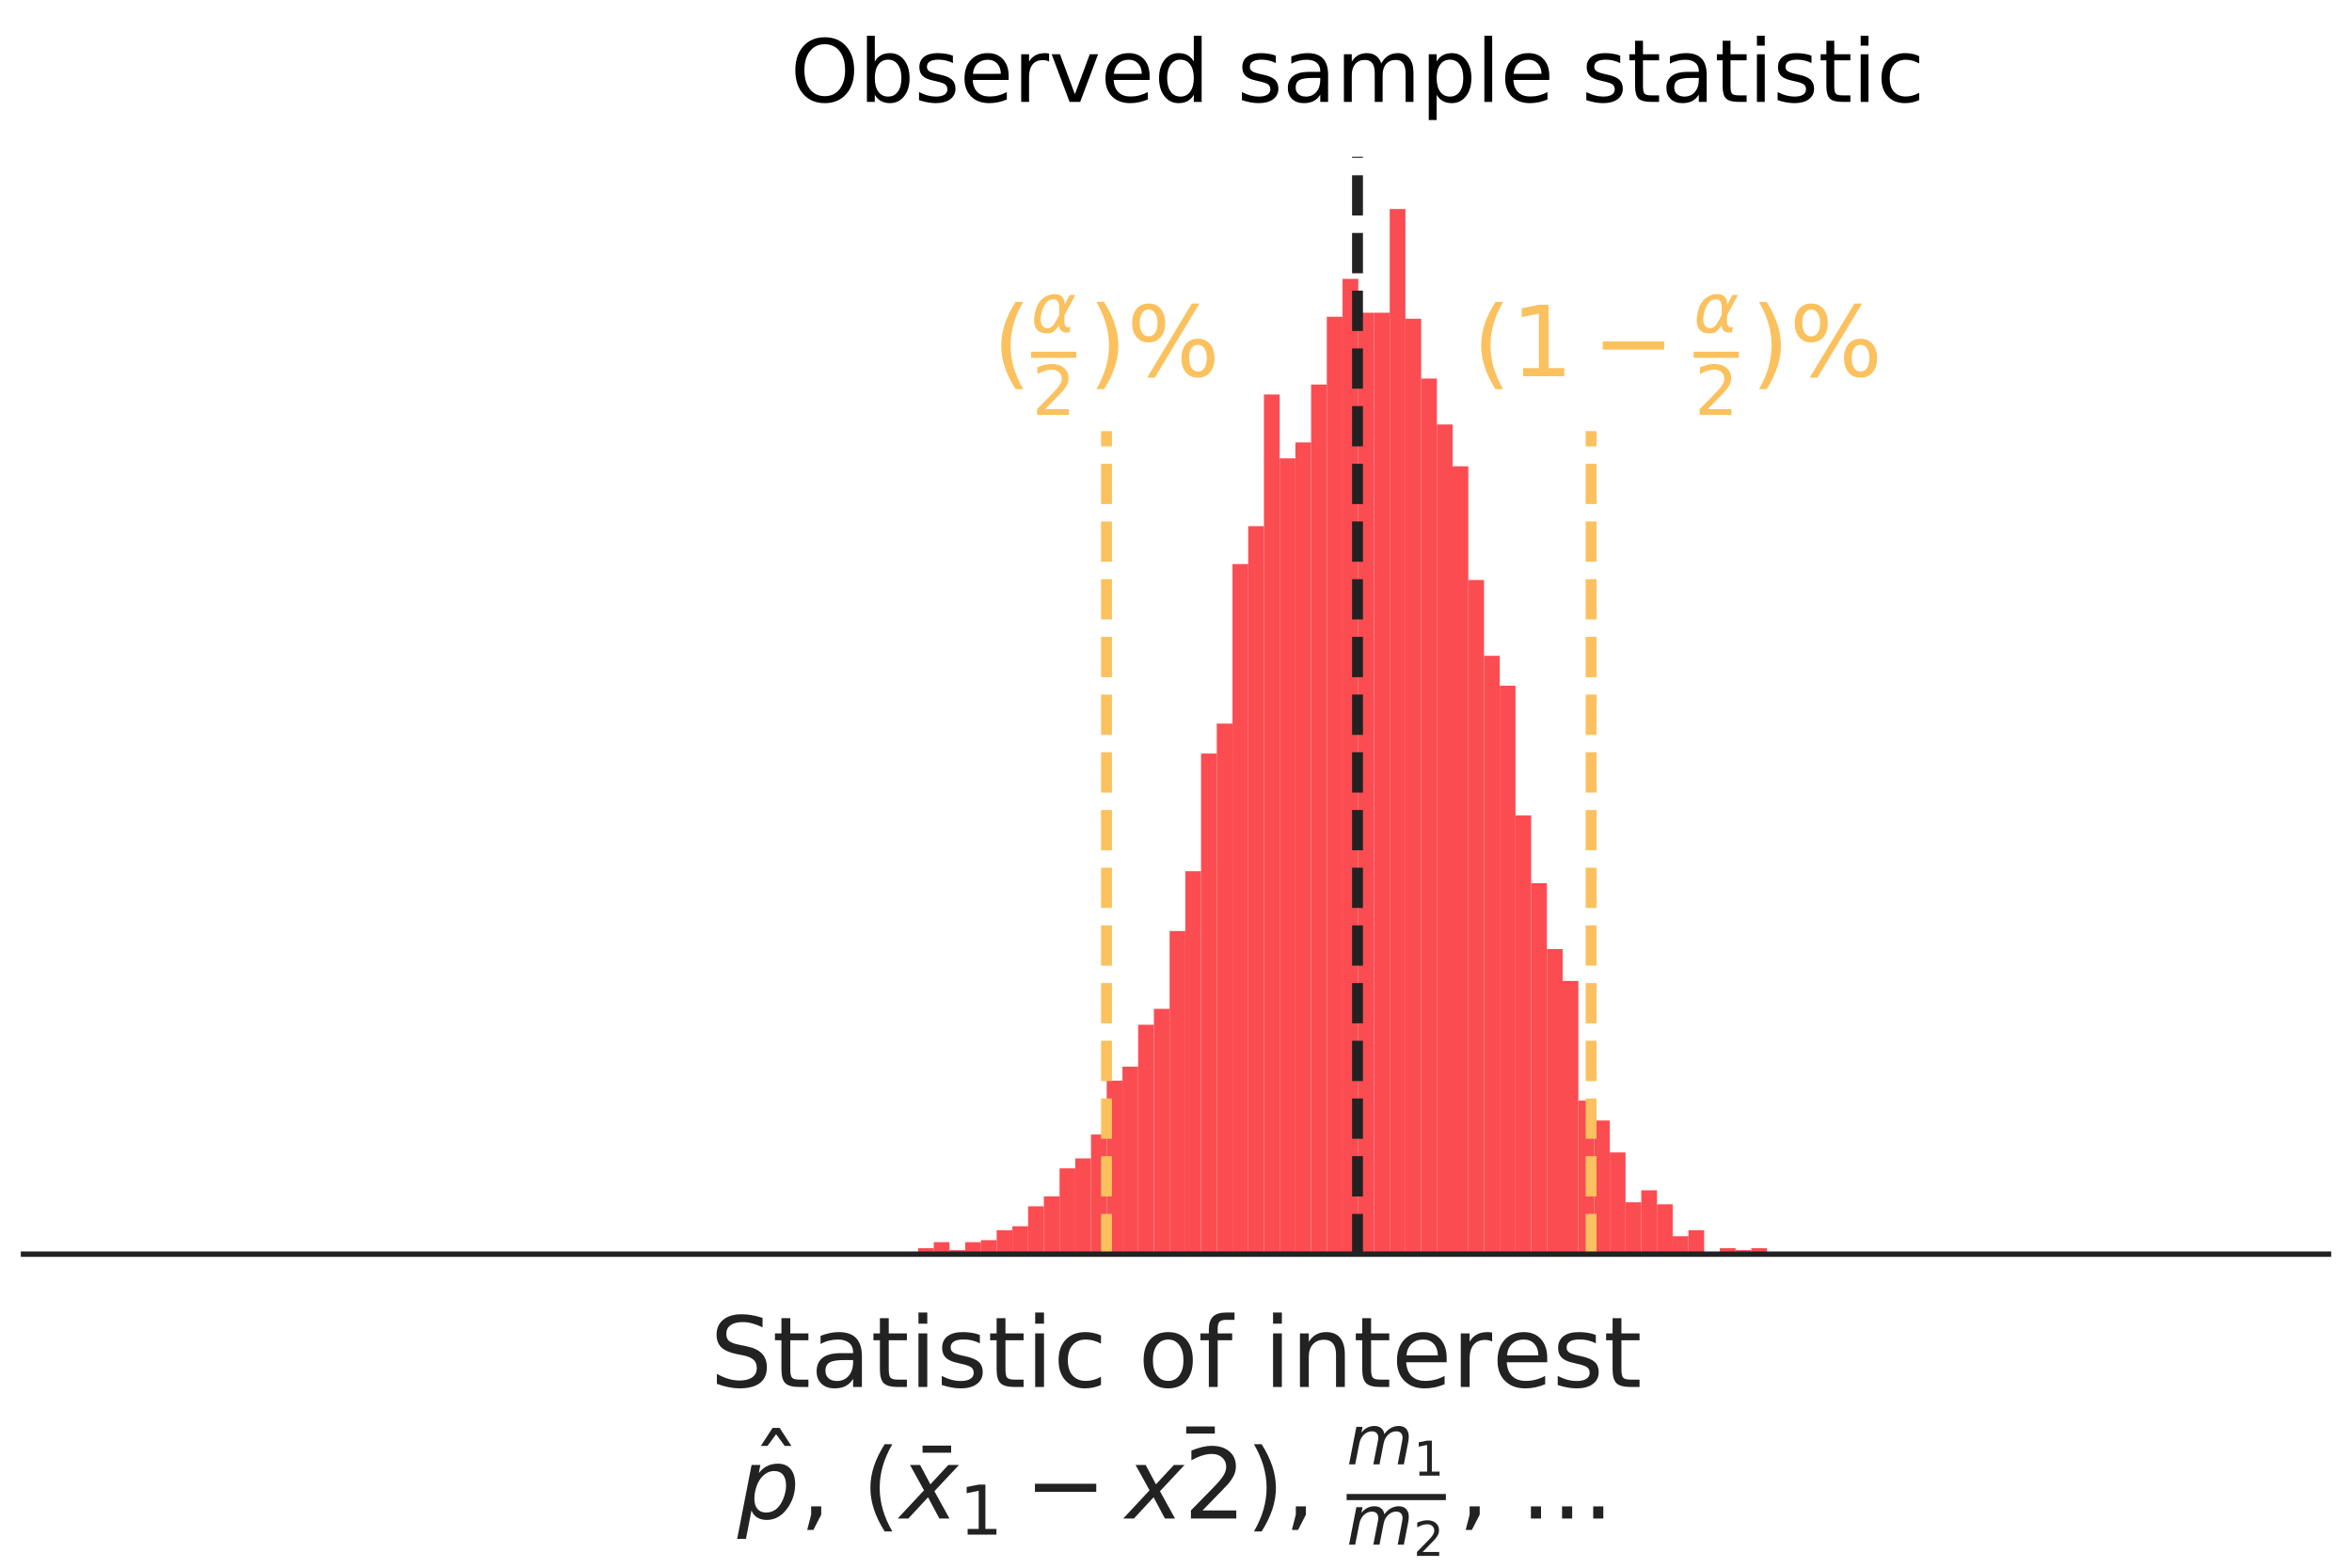<?xml version="1.0" encoding="utf-8" standalone="no"?>
<!DOCTYPE svg PUBLIC "-//W3C//DTD SVG 1.1//EN"
  "http://www.w3.org/Graphics/SVG/1.1/DTD/svg11.dtd">
<!-- Created with matplotlib (http://matplotlib.org/) -->
<svg height="288pt" version="1.1" viewBox="0 0 432 288" width="432pt" xmlns="http://www.w3.org/2000/svg" xmlns:xlink="http://www.w3.org/1999/xlink">
 <defs>
  <style type="text/css">
*{stroke-linecap:butt;stroke-linejoin:round;}
  </style>
 </defs>
 <g id="figure_1">
  <g id="patch_1">
   <path d="M 0 288 
L 432 288 
L 432 0 
L 0 0 
z
" style="fill:none;"/>
  </g>
  <g id="axes_1">
   <g id="patch_2">
    <path d="M 4.32 230.4 
L 427.68 230.4 
L 427.68 28.8 
L 4.32 28.8 
z
" style="fill:none;"/>
   </g>
   <g id="patch_3">
    <path clip-path="url(#pbed66fd90b)" d="M 168.623 230.4 
L 171.511 230.4 
L 171.511 229.301 
L 168.623 229.301 
z
" style="fill:#fb4c52;"/>
   </g>
   <g id="patch_4">
    <path clip-path="url(#pbed66fd90b)" d="M 171.511 230.4 
L 174.399 230.4 
L 174.399 228.202 
L 171.511 228.202 
z
" style="fill:#fb4c52;"/>
   </g>
   <g id="patch_5">
    <path clip-path="url(#pbed66fd90b)" d="M 174.399 230.4 
L 177.286 230.4 
L 177.286 229.667 
L 174.399 229.667 
z
" style="fill:#fb4c52;"/>
   </g>
   <g id="patch_6">
    <path clip-path="url(#pbed66fd90b)" d="M 177.286 230.4 
L 180.174 230.4 
L 180.174 228.202 
L 177.286 228.202 
z
" style="fill:#fb4c52;"/>
   </g>
   <g id="patch_7">
    <path clip-path="url(#pbed66fd90b)" d="M 180.174 230.4 
L 183.062 230.4 
L 183.062 227.835 
L 180.174 227.835 
z
" style="fill:#fb4c52;"/>
   </g>
   <g id="patch_8">
    <path clip-path="url(#pbed66fd90b)" d="M 183.062 230.4 
L 185.949 230.4 
L 185.949 226.003 
L 183.062 226.003 
z
" style="fill:#fb4c52;"/>
   </g>
   <g id="patch_9">
    <path clip-path="url(#pbed66fd90b)" d="M 185.949 230.4 
L 188.837 230.4 
L 188.837 225.27 
L 185.949 225.27 
z
" style="fill:#fb4c52;"/>
   </g>
   <g id="patch_10">
    <path clip-path="url(#pbed66fd90b)" d="M 188.837 230.4 
L 191.725 230.4 
L 191.725 221.606 
L 188.837 221.606 
z
" style="fill:#fb4c52;"/>
   </g>
   <g id="patch_11">
    <path clip-path="url(#pbed66fd90b)" d="M 191.725 230.4 
L 194.613 230.4 
L 194.613 219.774 
L 191.725 219.774 
z
" style="fill:#fb4c52;"/>
   </g>
   <g id="patch_12">
    <path clip-path="url(#pbed66fd90b)" d="M 194.613 230.4 
L 197.5 230.4 
L 197.5 214.644 
L 194.613 214.644 
z
" style="fill:#fb4c52;"/>
   </g>
   <g id="patch_13">
    <path clip-path="url(#pbed66fd90b)" d="M 197.5 230.4 
L 200.388 230.4 
L 200.388 212.812 
L 197.5 212.812 
z
" style="fill:#fb4c52;"/>
   </g>
   <g id="patch_14">
    <path clip-path="url(#pbed66fd90b)" d="M 200.388 230.4 
L 203.276 230.4 
L 203.276 208.415 
L 200.388 208.415 
z
" style="fill:#fb4c52;"/>
   </g>
   <g id="patch_15">
    <path clip-path="url(#pbed66fd90b)" d="M 203.276 230.4 
L 206.163 230.4 
L 206.163 198.522 
L 203.276 198.522 
z
" style="fill:#fb4c52;"/>
   </g>
   <g id="patch_16">
    <path clip-path="url(#pbed66fd90b)" d="M 206.163 230.4 
L 209.051 230.4 
L 209.051 195.957 
L 206.163 195.957 
z
" style="fill:#fb4c52;"/>
   </g>
   <g id="patch_17">
    <path clip-path="url(#pbed66fd90b)" d="M 209.051 230.4 
L 211.939 230.4 
L 211.939 188.263 
L 209.051 188.263 
z
" style="fill:#fb4c52;"/>
   </g>
   <g id="patch_18">
    <path clip-path="url(#pbed66fd90b)" d="M 211.939 230.4 
L 214.826 230.4 
L 214.826 185.331 
L 211.939 185.331 
z
" style="fill:#fb4c52;"/>
   </g>
   <g id="patch_19">
    <path clip-path="url(#pbed66fd90b)" d="M 214.826 230.4 
L 217.714 230.4 
L 217.714 171.041 
L 214.826 171.041 
z
" style="fill:#fb4c52;"/>
   </g>
   <g id="patch_20">
    <path clip-path="url(#pbed66fd90b)" d="M 217.714 230.4 
L 220.602 230.4 
L 220.602 160.049 
L 217.714 160.049 
z
" style="fill:#fb4c52;"/>
   </g>
   <g id="patch_21">
    <path clip-path="url(#pbed66fd90b)" d="M 220.602 230.4 
L 223.489 230.4 
L 223.489 138.431 
L 220.602 138.431 
z
" style="fill:#fb4c52;"/>
   </g>
   <g id="patch_22">
    <path clip-path="url(#pbed66fd90b)" d="M 223.489 230.4 
L 226.377 230.4 
L 226.377 132.934 
L 223.489 132.934 
z
" style="fill:#fb4c52;"/>
   </g>
   <g id="patch_23">
    <path clip-path="url(#pbed66fd90b)" d="M 226.377 230.4 
L 229.265 230.4 
L 229.265 103.621 
L 226.377 103.621 
z
" style="fill:#fb4c52;"/>
   </g>
   <g id="patch_24">
    <path clip-path="url(#pbed66fd90b)" d="M 229.265 230.4 
L 232.152 230.4 
L 232.152 96.66 
L 229.265 96.66 
z
" style="fill:#fb4c52;"/>
   </g>
   <g id="patch_25">
    <path clip-path="url(#pbed66fd90b)" d="M 232.152 230.4 
L 235.04 230.4 
L 235.04 72.476 
L 232.152 72.476 
z
" style="fill:#fb4c52;"/>
   </g>
   <g id="patch_26">
    <path clip-path="url(#pbed66fd90b)" d="M 235.04 230.4 
L 237.928 230.4 
L 237.928 84.202 
L 235.04 84.202 
z
" style="fill:#fb4c52;"/>
   </g>
   <g id="patch_27">
    <path clip-path="url(#pbed66fd90b)" d="M 237.928 230.4 
L 240.816 230.4 
L 240.816 81.27 
L 237.928 81.27 
z
" style="fill:#fb4c52;"/>
   </g>
   <g id="patch_28">
    <path clip-path="url(#pbed66fd90b)" d="M 240.816 230.4 
L 243.703 230.4 
L 243.703 70.644 
L 240.816 70.644 
z
" style="fill:#fb4c52;"/>
   </g>
   <g id="patch_29">
    <path clip-path="url(#pbed66fd90b)" d="M 243.703 230.4 
L 246.591 230.4 
L 246.591 58.186 
L 243.703 58.186 
z
" style="fill:#fb4c52;"/>
   </g>
   <g id="patch_30">
    <path clip-path="url(#pbed66fd90b)" d="M 246.591 230.4 
L 249.479 230.4 
L 249.479 51.224 
L 246.591 51.224 
z
" style="fill:#fb4c52;"/>
   </g>
   <g id="patch_31">
    <path clip-path="url(#pbed66fd90b)" d="M 249.479 230.4 
L 252.366 230.4 
L 252.366 57.453 
L 249.479 57.453 
z
" style="fill:#fb4c52;"/>
   </g>
   <g id="patch_32">
    <path clip-path="url(#pbed66fd90b)" d="M 252.366 230.4 
L 255.254 230.4 
L 255.254 57.453 
L 252.366 57.453 
z
" style="fill:#fb4c52;"/>
   </g>
   <g id="patch_33">
    <path clip-path="url(#pbed66fd90b)" d="M 255.254 230.4 
L 258.142 230.4 
L 258.142 38.4 
L 255.254 38.4 
z
" style="fill:#fb4c52;"/>
   </g>
   <g id="patch_34">
    <path clip-path="url(#pbed66fd90b)" d="M 258.142 230.4 
L 261.029 230.4 
L 261.029 58.553 
L 258.142 58.553 
z
" style="fill:#fb4c52;"/>
   </g>
   <g id="patch_35">
    <path clip-path="url(#pbed66fd90b)" d="M 261.029 230.4 
L 263.917 230.4 
L 263.917 69.545 
L 261.029 69.545 
z
" style="fill:#fb4c52;"/>
   </g>
   <g id="patch_36">
    <path clip-path="url(#pbed66fd90b)" d="M 263.917 230.4 
L 266.805 230.4 
L 266.805 77.973 
L 263.917 77.973 
z
" style="fill:#fb4c52;"/>
   </g>
   <g id="patch_37">
    <path clip-path="url(#pbed66fd90b)" d="M 266.805 230.4 
L 269.692 230.4 
L 269.692 85.667 
L 266.805 85.667 
z
" style="fill:#fb4c52;"/>
   </g>
   <g id="patch_38">
    <path clip-path="url(#pbed66fd90b)" d="M 269.692 230.4 
L 272.58 230.4 
L 272.58 106.553 
L 269.692 106.553 
z
" style="fill:#fb4c52;"/>
   </g>
   <g id="patch_39">
    <path clip-path="url(#pbed66fd90b)" d="M 272.58 230.4 
L 275.468 230.4 
L 275.468 120.476 
L 272.58 120.476 
z
" style="fill:#fb4c52;"/>
   </g>
   <g id="patch_40">
    <path clip-path="url(#pbed66fd90b)" d="M 275.468 230.4 
L 278.356 230.4 
L 278.356 125.973 
L 275.468 125.973 
z
" style="fill:#fb4c52;"/>
   </g>
   <g id="patch_41">
    <path clip-path="url(#pbed66fd90b)" d="M 278.356 230.4 
L 281.243 230.4 
L 281.243 149.789 
L 278.356 149.789 
z
" style="fill:#fb4c52;"/>
   </g>
   <g id="patch_42">
    <path clip-path="url(#pbed66fd90b)" d="M 281.243 230.4 
L 284.131 230.4 
L 284.131 162.247 
L 281.243 162.247 
z
" style="fill:#fb4c52;"/>
   </g>
   <g id="patch_43">
    <path clip-path="url(#pbed66fd90b)" d="M 284.131 230.4 
L 287.019 230.4 
L 287.019 174.339 
L 284.131 174.339 
z
" style="fill:#fb4c52;"/>
   </g>
   <g id="patch_44">
    <path clip-path="url(#pbed66fd90b)" d="M 287.019 230.4 
L 289.906 230.4 
L 289.906 180.202 
L 287.019 180.202 
z
" style="fill:#fb4c52;"/>
   </g>
   <g id="patch_45">
    <path clip-path="url(#pbed66fd90b)" d="M 289.906 230.4 
L 292.794 230.4 
L 292.794 202.186 
L 289.906 202.186 
z
" style="fill:#fb4c52;"/>
   </g>
   <g id="patch_46">
    <path clip-path="url(#pbed66fd90b)" d="M 292.794 230.4 
L 295.682 230.4 
L 295.682 205.85 
L 292.794 205.85 
z
" style="fill:#fb4c52;"/>
   </g>
   <g id="patch_47">
    <path clip-path="url(#pbed66fd90b)" d="M 295.682 230.4 
L 298.569 230.4 
L 298.569 211.713 
L 295.682 211.713 
z
" style="fill:#fb4c52;"/>
   </g>
   <g id="patch_48">
    <path clip-path="url(#pbed66fd90b)" d="M 298.569 230.4 
L 301.457 230.4 
L 301.457 220.873 
L 298.569 220.873 
z
" style="fill:#fb4c52;"/>
   </g>
   <g id="patch_49">
    <path clip-path="url(#pbed66fd90b)" d="M 301.457 230.4 
L 304.345 230.4 
L 304.345 218.675 
L 301.457 218.675 
z
" style="fill:#fb4c52;"/>
   </g>
   <g id="patch_50">
    <path clip-path="url(#pbed66fd90b)" d="M 304.345 230.4 
L 307.232 230.4 
L 307.232 221.24 
L 304.345 221.24 
z
" style="fill:#fb4c52;"/>
   </g>
   <g id="patch_51">
    <path clip-path="url(#pbed66fd90b)" d="M 307.232 230.4 
L 310.12 230.4 
L 310.12 227.102 
L 307.232 227.102 
z
" style="fill:#fb4c52;"/>
   </g>
   <g id="patch_52">
    <path clip-path="url(#pbed66fd90b)" d="M 310.12 230.4 
L 313.008 230.4 
L 313.008 226.003 
L 310.12 226.003 
z
" style="fill:#fb4c52;"/>
   </g>
   <g id="patch_53">
    <path clip-path="url(#pbed66fd90b)" d="M 313.008 230.4 
L 315.895 230.4 
L 315.895 230.4 
L 313.008 230.4 
z
" style="fill:#fb4c52;"/>
   </g>
   <g id="patch_54">
    <path clip-path="url(#pbed66fd90b)" d="M 315.895 230.4 
L 318.783 230.4 
L 318.783 229.301 
L 315.895 229.301 
z
" style="fill:#fb4c52;"/>
   </g>
   <g id="patch_55">
    <path clip-path="url(#pbed66fd90b)" d="M 318.783 230.4 
L 321.671 230.4 
L 321.671 229.667 
L 318.783 229.667 
z
" style="fill:#fb4c52;"/>
   </g>
   <g id="patch_56">
    <path clip-path="url(#pbed66fd90b)" d="M 321.671 230.4 
L 324.559 230.4 
L 324.559 229.301 
L 321.671 229.301 
z
" style="fill:#fb4c52;"/>
   </g>
   <g id="matplotlib.axis_1">
    <g id="text_1">
     <!-- Statistic of interest -->
     <defs>
      <path d="M 53.516 70.516 
L 53.516 60.891 
Q 47.906 63.578 42.922 64.891 
Q 37.938 66.219 33.297 66.219 
Q 25.25 66.219 20.875 63.094 
Q 16.5 59.969 16.5 54.203 
Q 16.5 49.359 19.406 46.891 
Q 22.312 44.438 30.422 42.922 
L 36.375 41.703 
Q 47.406 39.594 52.656 34.297 
Q 57.906 29 57.906 20.125 
Q 57.906 9.516 50.797 4.047 
Q 43.703 -1.422 29.984 -1.422 
Q 24.812 -1.422 18.969 -0.25 
Q 13.141 0.922 6.891 3.219 
L 6.891 13.375 
Q 12.891 10.016 18.656 8.297 
Q 24.422 6.594 29.984 6.594 
Q 38.422 6.594 43.016 9.906 
Q 47.609 13.234 47.609 19.391 
Q 47.609 24.75 44.312 27.781 
Q 41.016 30.812 33.5 32.328 
L 27.484 33.5 
Q 16.453 35.688 11.516 40.375 
Q 6.594 45.062 6.594 53.422 
Q 6.594 63.094 13.406 68.656 
Q 20.219 74.219 32.172 74.219 
Q 37.312 74.219 42.625 73.281 
Q 47.953 72.359 53.516 70.516 
z
" id="DejaVuSans-53"/>
      <path d="M 18.312 70.219 
L 18.312 54.688 
L 36.812 54.688 
L 36.812 47.703 
L 18.312 47.703 
L 18.312 18.016 
Q 18.312 11.328 20.141 9.422 
Q 21.969 7.516 27.594 7.516 
L 36.812 7.516 
L 36.812 0 
L 27.594 0 
Q 17.188 0 13.234 3.875 
Q 9.281 7.766 9.281 18.016 
L 9.281 47.703 
L 2.688 47.703 
L 2.688 54.688 
L 9.281 54.688 
L 9.281 70.219 
z
" id="DejaVuSans-74"/>
      <path d="M 34.281 27.484 
Q 23.391 27.484 19.188 25 
Q 14.984 22.516 14.984 16.5 
Q 14.984 11.719 18.141 8.906 
Q 21.297 6.109 26.703 6.109 
Q 34.188 6.109 38.703 11.406 
Q 43.219 16.703 43.219 25.484 
L 43.219 27.484 
z
M 52.203 31.203 
L 52.203 0 
L 43.219 0 
L 43.219 8.297 
Q 40.141 3.328 35.547 0.953 
Q 30.953 -1.422 24.312 -1.422 
Q 15.922 -1.422 10.953 3.297 
Q 6 8.016 6 15.922 
Q 6 25.141 12.172 29.828 
Q 18.359 34.516 30.609 34.516 
L 43.219 34.516 
L 43.219 35.406 
Q 43.219 41.609 39.141 45 
Q 35.062 48.391 27.688 48.391 
Q 23 48.391 18.547 47.266 
Q 14.109 46.141 10.016 43.891 
L 10.016 52.203 
Q 14.938 54.109 19.578 55.047 
Q 24.219 56 28.609 56 
Q 40.484 56 46.344 49.844 
Q 52.203 43.703 52.203 31.203 
z
" id="DejaVuSans-61"/>
      <path d="M 9.422 54.688 
L 18.406 54.688 
L 18.406 0 
L 9.422 0 
z
M 9.422 75.984 
L 18.406 75.984 
L 18.406 64.594 
L 9.422 64.594 
z
" id="DejaVuSans-69"/>
      <path d="M 44.281 53.078 
L 44.281 44.578 
Q 40.484 46.531 36.375 47.5 
Q 32.281 48.484 27.875 48.484 
Q 21.188 48.484 17.844 46.438 
Q 14.5 44.391 14.5 40.281 
Q 14.5 37.156 16.891 35.375 
Q 19.281 33.594 26.516 31.984 
L 29.594 31.297 
Q 39.156 29.25 43.188 25.516 
Q 47.219 21.781 47.219 15.094 
Q 47.219 7.469 41.188 3.016 
Q 35.156 -1.422 24.609 -1.422 
Q 20.219 -1.422 15.453 -0.562 
Q 10.688 0.297 5.422 2 
L 5.422 11.281 
Q 10.406 8.688 15.234 7.391 
Q 20.062 6.109 24.812 6.109 
Q 31.156 6.109 34.562 8.281 
Q 37.984 10.453 37.984 14.406 
Q 37.984 18.062 35.516 20.016 
Q 33.062 21.969 24.703 23.781 
L 21.578 24.516 
Q 13.234 26.266 9.516 29.906 
Q 5.812 33.547 5.812 39.891 
Q 5.812 47.609 11.281 51.797 
Q 16.75 56 26.812 56 
Q 31.781 56 36.172 55.266 
Q 40.578 54.547 44.281 53.078 
z
" id="DejaVuSans-73"/>
      <path d="M 48.781 52.594 
L 48.781 44.188 
Q 44.969 46.297 41.141 47.344 
Q 37.312 48.391 33.406 48.391 
Q 24.656 48.391 19.812 42.844 
Q 14.984 37.312 14.984 27.297 
Q 14.984 17.281 19.812 11.734 
Q 24.656 6.203 33.406 6.203 
Q 37.312 6.203 41.141 7.25 
Q 44.969 8.297 48.781 10.406 
L 48.781 2.094 
Q 45.016 0.344 40.984 -0.531 
Q 36.969 -1.422 32.422 -1.422 
Q 20.062 -1.422 12.781 6.344 
Q 5.516 14.109 5.516 27.297 
Q 5.516 40.672 12.859 48.328 
Q 20.219 56 33.016 56 
Q 37.156 56 41.109 55.141 
Q 45.062 54.297 48.781 52.594 
z
" id="DejaVuSans-63"/>
      <path id="DejaVuSans-20"/>
      <path d="M 30.609 48.391 
Q 23.391 48.391 19.188 42.75 
Q 14.984 37.109 14.984 27.297 
Q 14.984 17.484 19.156 11.844 
Q 23.344 6.203 30.609 6.203 
Q 37.797 6.203 41.984 11.859 
Q 46.188 17.531 46.188 27.297 
Q 46.188 37.016 41.984 42.703 
Q 37.797 48.391 30.609 48.391 
z
M 30.609 56 
Q 42.328 56 49.016 48.375 
Q 55.719 40.766 55.719 27.297 
Q 55.719 13.875 49.016 6.219 
Q 42.328 -1.422 30.609 -1.422 
Q 18.844 -1.422 12.172 6.219 
Q 5.516 13.875 5.516 27.297 
Q 5.516 40.766 12.172 48.375 
Q 18.844 56 30.609 56 
z
" id="DejaVuSans-6f"/>
      <path d="M 37.109 75.984 
L 37.109 68.5 
L 28.516 68.5 
Q 23.688 68.5 21.797 66.547 
Q 19.922 64.594 19.922 59.516 
L 19.922 54.688 
L 34.719 54.688 
L 34.719 47.703 
L 19.922 47.703 
L 19.922 0 
L 10.891 0 
L 10.891 47.703 
L 2.297 47.703 
L 2.297 54.688 
L 10.891 54.688 
L 10.891 58.5 
Q 10.891 67.625 15.141 71.797 
Q 19.391 75.984 28.609 75.984 
z
" id="DejaVuSans-66"/>
      <path d="M 54.891 33.016 
L 54.891 0 
L 45.906 0 
L 45.906 32.719 
Q 45.906 40.484 42.875 44.328 
Q 39.844 48.188 33.797 48.188 
Q 26.516 48.188 22.312 43.547 
Q 18.109 38.922 18.109 30.906 
L 18.109 0 
L 9.078 0 
L 9.078 54.688 
L 18.109 54.688 
L 18.109 46.188 
Q 21.344 51.125 25.703 53.562 
Q 30.078 56 35.797 56 
Q 45.219 56 50.047 50.172 
Q 54.891 44.344 54.891 33.016 
z
" id="DejaVuSans-6e"/>
      <path d="M 56.203 29.594 
L 56.203 25.203 
L 14.891 25.203 
Q 15.484 15.922 20.484 11.062 
Q 25.484 6.203 34.422 6.203 
Q 39.594 6.203 44.453 7.469 
Q 49.312 8.734 54.109 11.281 
L 54.109 2.781 
Q 49.266 0.734 44.188 -0.344 
Q 39.109 -1.422 33.891 -1.422 
Q 20.797 -1.422 13.156 6.188 
Q 5.516 13.812 5.516 26.812 
Q 5.516 40.234 12.766 48.109 
Q 20.016 56 32.328 56 
Q 43.359 56 49.781 48.891 
Q 56.203 41.797 56.203 29.594 
z
M 47.219 32.234 
Q 47.125 39.594 43.094 43.984 
Q 39.062 48.391 32.422 48.391 
Q 24.906 48.391 20.391 44.141 
Q 15.875 39.891 15.188 32.172 
z
" id="DejaVuSans-65"/>
      <path d="M 41.109 46.297 
Q 39.594 47.172 37.812 47.578 
Q 36.031 48 33.891 48 
Q 26.266 48 22.188 43.047 
Q 18.109 38.094 18.109 28.812 
L 18.109 0 
L 9.078 0 
L 9.078 54.688 
L 18.109 54.688 
L 18.109 46.188 
Q 20.953 51.172 25.484 53.578 
Q 30.031 56 36.531 56 
Q 37.453 56 38.578 55.875 
Q 39.703 55.766 41.062 55.516 
z
" id="DejaVuSans-72"/>
     </defs>
     <g style="fill:#222222;" transform="translate(130.431 254.801)scale(0.18 -0.18)">
      <use xlink:href="#DejaVuSans-53"/>
      <use x="63.477" xlink:href="#DejaVuSans-74"/>
      <use x="102.686" xlink:href="#DejaVuSans-61"/>
      <use x="163.965" xlink:href="#DejaVuSans-74"/>
      <use x="203.174" xlink:href="#DejaVuSans-69"/>
      <use x="230.957" xlink:href="#DejaVuSans-73"/>
      <use x="283.057" xlink:href="#DejaVuSans-74"/>
      <use x="322.266" xlink:href="#DejaVuSans-69"/>
      <use x="350.049" xlink:href="#DejaVuSans-63"/>
      <use x="405.029" xlink:href="#DejaVuSans-20"/>
      <use x="436.816" xlink:href="#DejaVuSans-6f"/>
      <use x="497.998" xlink:href="#DejaVuSans-66"/>
      <use x="533.203" xlink:href="#DejaVuSans-20"/>
      <use x="564.99" xlink:href="#DejaVuSans-69"/>
      <use x="592.773" xlink:href="#DejaVuSans-6e"/>
      <use x="656.152" xlink:href="#DejaVuSans-74"/>
      <use x="695.361" xlink:href="#DejaVuSans-65"/>
      <use x="756.885" xlink:href="#DejaVuSans-72"/>
      <use x="797.967" xlink:href="#DejaVuSans-65"/>
      <use x="859.49" xlink:href="#DejaVuSans-73"/>
      <use x="911.59" xlink:href="#DejaVuSans-74"/>
     </g>
     <!-- $\hat{p}$, ($\bar{x}_1-\bar{x2}$), $\frac{m_1}{m_2}$, ... -->
     <defs>
      <path d="M -28.609 79.984 
L -21.391 79.984 
L -9.422 61.625 
L -16.219 61.625 
L -25 73.578 
L -33.797 61.625 
L -40.578 61.625 
z
M -25 56 
z
" id="DejaVuSans-302"/>
      <path d="M 49.609 33.688 
Q 49.609 40.875 46.484 44.672 
Q 43.359 48.484 37.5 48.484 
Q 33.5 48.484 29.859 46.438 
Q 26.219 44.391 23.391 40.484 
Q 20.609 36.625 18.938 31.156 
Q 17.281 25.688 17.281 20.312 
Q 17.281 13.484 20.406 9.797 
Q 23.531 6.109 29.297 6.109 
Q 33.547 6.109 37.188 8.109 
Q 40.828 10.109 43.406 13.922 
Q 46.188 17.922 47.891 23.344 
Q 49.609 28.766 49.609 33.688 
z
M 21.781 46.391 
Q 25.391 51.125 30.297 53.562 
Q 35.203 56 41.219 56 
Q 49.609 56 54.25 50.5 
Q 58.891 45.016 58.891 35.109 
Q 58.891 27 56 19.656 
Q 53.125 12.312 47.703 6.5 
Q 44.094 2.641 39.547 0.609 
Q 35.016 -1.422 29.984 -1.422 
Q 24.172 -1.422 20.219 1 
Q 16.266 3.422 14.312 8.203 
L 8.688 -20.797 
L -0.297 -20.797 
L 14.406 54.688 
L 23.391 54.688 
z
" id="DejaVuSans-Oblique-70"/>
      <path d="M 11.719 12.406 
L 22.016 12.406 
L 22.016 4 
L 14.016 -11.625 
L 7.719 -11.625 
L 11.719 4 
z
" id="DejaVuSans-2c"/>
      <path d="M 31 75.875 
Q 24.469 64.656 21.281 53.656 
Q 18.109 42.672 18.109 31.391 
Q 18.109 20.125 21.312 9.062 
Q 24.516 -2 31 -13.188 
L 23.188 -13.188 
Q 15.875 -1.703 12.234 9.375 
Q 8.594 20.453 8.594 31.391 
Q 8.594 42.281 12.203 53.312 
Q 15.828 64.359 23.188 75.875 
z
" id="DejaVuSans-28"/>
      <path d="M -39.344 74.516 
L -10.156 74.516 
L -10.156 67.281 
L -39.344 67.281 
z
" id="DejaVuSans-304"/>
      <path d="M 60.016 54.688 
L 34.906 27.875 
L 50.297 0 
L 39.984 0 
L 28.422 21.688 
L 8.297 0 
L -2.594 0 
L 24.312 28.812 
L 10.016 54.688 
L 20.312 54.688 
L 30.812 34.906 
L 49.125 54.688 
z
" id="DejaVuSans-Oblique-78"/>
      <path d="M 12.406 8.297 
L 28.516 8.297 
L 28.516 63.922 
L 10.984 60.406 
L 10.984 69.391 
L 28.422 72.906 
L 38.281 72.906 
L 38.281 8.297 
L 54.391 8.297 
L 54.391 0 
L 12.406 0 
z
" id="DejaVuSans-31"/>
      <path d="M 10.594 35.5 
L 73.188 35.5 
L 73.188 27.203 
L 10.594 27.203 
z
" id="DejaVuSans-2212"/>
      <path d="M 19.188 8.297 
L 53.609 8.297 
L 53.609 0 
L 7.328 0 
L 7.328 8.297 
Q 12.938 14.109 22.625 23.891 
Q 32.328 33.688 34.812 36.531 
Q 39.547 41.844 41.422 45.531 
Q 43.312 49.219 43.312 52.781 
Q 43.312 58.594 39.234 62.25 
Q 35.156 65.922 28.609 65.922 
Q 23.969 65.922 18.812 64.312 
Q 13.672 62.703 7.812 59.422 
L 7.812 69.391 
Q 13.766 71.781 18.938 73 
Q 24.125 74.219 28.422 74.219 
Q 39.75 74.219 46.484 68.547 
Q 53.219 62.891 53.219 53.422 
Q 53.219 48.922 51.531 44.891 
Q 49.859 40.875 45.406 35.406 
Q 44.188 33.984 37.641 27.219 
Q 31.109 20.453 19.188 8.297 
z
" id="DejaVuSans-32"/>
      <path d="M 8.016 75.875 
L 15.828 75.875 
Q 23.141 64.359 26.781 53.312 
Q 30.422 42.281 30.422 31.391 
Q 30.422 20.453 26.781 9.375 
Q 23.141 -1.703 15.828 -13.188 
L 8.016 -13.188 
Q 14.5 -2 17.703 9.062 
Q 20.906 20.125 20.906 31.391 
Q 20.906 42.672 17.703 53.656 
Q 14.5 64.656 8.016 75.875 
z
" id="DejaVuSans-29"/>
      <path d="M 89.797 33.016 
L 83.406 0 
L 74.422 0 
L 80.719 32.719 
Q 81.109 34.812 81.297 36.328 
Q 81.5 37.844 81.5 38.922 
Q 81.5 43.312 79.047 45.75 
Q 76.609 48.188 72.219 48.188 
Q 65.672 48.188 60.547 43.281 
Q 55.422 38.375 53.906 30.516 
L 47.906 0 
L 38.922 0 
L 45.312 32.719 
Q 45.703 34.516 45.891 36.047 
Q 46.094 37.594 46.094 38.812 
Q 46.094 43.266 43.656 45.719 
Q 41.219 48.188 36.922 48.188 
Q 30.281 48.188 25.141 43.281 
Q 20.016 38.375 18.5 30.516 
L 12.5 0 
L 3.516 0 
L 14.203 54.688 
L 23.188 54.688 
L 21.484 46.188 
Q 25.141 50.984 30.047 53.484 
Q 34.969 56 40.578 56 
Q 46.531 56 50.359 52.875 
Q 54.203 49.75 54.984 44.188 
Q 59.078 49.953 64.469 52.969 
Q 69.875 56 75.875 56 
Q 82.906 56 86.734 51.953 
Q 90.578 47.906 90.578 40.484 
Q 90.578 38.875 90.375 36.938 
Q 90.188 35.016 89.797 33.016 
z
" id="DejaVuSans-Oblique-6d"/>
      <path d="M 10.688 12.406 
L 21 12.406 
L 21 0 
L 10.688 0 
z
" id="DejaVuSans-2e"/>
     </defs>
     <g style="fill:#222222;" transform="translate(135.45 279.064)scale(0.18 -0.18)">
      <use transform="translate(64.447 13.019)" xlink:href="#DejaVuSans-302"/>
      <use transform="translate(0 0.519)" xlink:href="#DejaVuSans-Oblique-70"/>
      <use transform="translate(63.477 0.519)" xlink:href="#DejaVuSans-2c"/>
      <use transform="translate(95.264 0.519)" xlink:href="#DejaVuSans-20"/>
      <use transform="translate(127.051 0.519)" xlink:href="#DejaVuSans-28"/>
      <use transform="translate(228.203 0.425)" xlink:href="#DejaVuSans-304"/>
      <use transform="translate(166.064 0.519)" xlink:href="#DejaVuSans-Oblique-78"/>
      <use transform="translate(226.201 -15.887)scale(0.7)" xlink:href="#DejaVuSans-31"/>
      <use transform="translate(292.954 0.519)" xlink:href="#DejaVuSans-2212"/>
      <use transform="translate(497.27 19.956)" xlink:href="#DejaVuSans-304"/>
      <use transform="translate(396.226 0.519)" xlink:href="#DejaVuSans-Oblique-78"/>
      <use transform="translate(455.405 0.519)" xlink:href="#DejaVuSans-32"/>
      <use transform="translate(519.028 0.519)" xlink:href="#DejaVuSans-29"/>
      <use transform="translate(558.042 0.519)" xlink:href="#DejaVuSans-2c"/>
      <use transform="translate(589.829 0.519)" xlink:href="#DejaVuSans-20"/>
      <use transform="translate(621.616 55.8)scale(0.7)" xlink:href="#DejaVuSans-Oblique-6d"/>
      <use transform="translate(689.805 44.316)scale(0.49)" xlink:href="#DejaVuSans-31"/>
      <use transform="translate(621.616 -26.134)scale(0.7)" xlink:href="#DejaVuSans-Oblique-6d"/>
      <use transform="translate(689.805 -37.619)scale(0.49)" xlink:href="#DejaVuSans-32"/>
      <use transform="translate(735.394 0.519)" xlink:href="#DejaVuSans-2c"/>
      <use transform="translate(767.181 0.519)" xlink:href="#DejaVuSans-20"/>
      <use transform="translate(798.968 0.519)" xlink:href="#DejaVuSans-2e"/>
      <use transform="translate(830.755 0.519)" xlink:href="#DejaVuSans-2e"/>
      <use transform="translate(862.542 0.519)" xlink:href="#DejaVuSans-2e"/>
      <path d="M 621.616 19.316 
L 621.616 25.566 
L 722.894 25.566 
L 722.894 19.316 
L 621.616 19.316 
z
"/>
     </g>
    </g>
   </g>
   <g id="matplotlib.axis_2"/>
   <g id="line2d_1">
    <path clip-path="url(#pbed66fd90b)" d="M 203.235 230.4 
L 203.235 79.2 
" style="fill:none;stroke:#fbc15e;stroke-dasharray:7.4,3.2;stroke-dashoffset:0;stroke-width:2;"/>
   </g>
   <g id="line2d_2">
    <path clip-path="url(#pbed66fd90b)" d="M 292.241 230.4 
L 292.241 79.2 
" style="fill:none;stroke:#fbc15e;stroke-dasharray:7.4,3.2;stroke-dashoffset:0;stroke-width:2;"/>
   </g>
   <g id="line2d_3">
    <path clip-path="url(#pbed66fd90b)" d="M 249.338 230.4 
L 249.338 28.8 
" style="fill:none;stroke:#222222;stroke-dasharray:7.4,3.2;stroke-dashoffset:0;stroke-width:2;"/>
   </g>
   <g id="patch_57">
    <path d="M 4.32 230.4 
L 427.68 230.4 
" style="fill:none;stroke:#222222;stroke-linecap:square;stroke-linejoin:miter;"/>
   </g>
   <g id="text_2">
    <!-- $(\frac{\alpha}{2})$% -->
    <defs>
     <path d="M 40.922 25.438 
L 40.969 36.719 
Q 41.016 48.25 32.328 48.297 
Q 25.828 48.344 21.781 42.922 
Q 16.703 36.234 14.984 27.297 
Q 12.891 16.547 15.531 11.422 
Q 18.266 6.203 24.172 6.203 
Q 30.719 6.203 36.234 16.609 
z
M 33.844 55.906 
Q 49.078 56.156 48.875 40.375 
Q 48.875 40.375 56.5 54.688 
L 64.5 54.688 
L 48.734 25.047 
L 48.578 14.359 
Q 48.578 11.969 49.906 9.969 
Q 51.422 7.625 52.984 7.625 
L 57.328 7.625 
L 55.859 0 
L 50.438 0 
Q 45.844 0 42.531 4.109 
Q 40.969 6.156 40.922 10.453 
Q 37.75 5.219 32.281 0.781 
Q 29.688 -1.266 22.703 -1.219 
Q 11.281 -1.125 7.125 6.203 
Q 2.875 13.812 5.516 27.297 
Q 8.344 41.797 15.766 48.391 
Q 24.125 55.766 33.844 55.906 
z
" id="DejaVuSans-Oblique-3b1"/>
     <path d="M 72.703 32.078 
Q 68.453 32.078 66.031 28.469 
Q 63.625 24.859 63.625 18.406 
Q 63.625 12.062 66.031 8.422 
Q 68.453 4.781 72.703 4.781 
Q 76.859 4.781 79.266 8.422 
Q 81.688 12.062 81.688 18.406 
Q 81.688 24.812 79.266 28.438 
Q 76.859 32.078 72.703 32.078 
z
M 72.703 38.281 
Q 80.422 38.281 84.953 32.906 
Q 89.5 27.547 89.5 18.406 
Q 89.5 9.281 84.938 3.922 
Q 80.375 -1.422 72.703 -1.422 
Q 64.891 -1.422 60.344 3.922 
Q 55.812 9.281 55.812 18.406 
Q 55.812 27.594 60.375 32.938 
Q 64.938 38.281 72.703 38.281 
z
M 22.312 68.016 
Q 18.109 68.016 15.688 64.375 
Q 13.281 60.75 13.281 54.391 
Q 13.281 47.953 15.672 44.328 
Q 18.062 40.719 22.312 40.719 
Q 26.562 40.719 28.969 44.328 
Q 31.391 47.953 31.391 54.391 
Q 31.391 60.688 28.953 64.344 
Q 26.516 68.016 22.312 68.016 
z
M 66.406 74.219 
L 74.219 74.219 
L 28.609 -1.422 
L 20.797 -1.422 
z
M 22.312 74.219 
Q 30.031 74.219 34.609 68.875 
Q 39.203 63.531 39.203 54.391 
Q 39.203 45.172 34.641 39.844 
Q 30.078 34.516 22.312 34.516 
Q 14.547 34.516 10.031 39.859 
Q 5.516 45.219 5.516 54.391 
Q 5.516 63.484 10.047 68.844 
Q 14.594 74.219 22.312 74.219 
z
" id="DejaVuSans-25"/>
    </defs>
    <g style="fill:#fbc15e;" transform="translate(182.355 69.12)scale(0.18 -0.18)">
     <use transform="translate(0 0.008)" xlink:href="#DejaVuSans-28"/>
     <use transform="translate(39.014 44.691)scale(0.7)" xlink:href="#DejaVuSans-Oblique-3b1"/>
     <use transform="translate(40.014 -39.398)scale(0.7)" xlink:href="#DejaVuSans-32"/>
     <use transform="translate(97.656 0.008)" xlink:href="#DejaVuSans-29"/>
     <use transform="translate(136.67 0.008)" xlink:href="#DejaVuSans-25"/>
     <path d="M 39.014 18.805 
L 39.014 25.055 
L 85.156 25.055 
L 85.156 18.805 
L 39.014 18.805 
z
"/>
    </g>
   </g>
   <g id="text_3">
    <!-- $(1-\frac{\alpha}{2})$% -->
    <g style="fill:#fbc15e;" transform="translate(270.507 69.12)scale(0.18 -0.18)">
     <use transform="translate(0 0.008)" xlink:href="#DejaVuSans-28"/>
     <use transform="translate(39.014 0.008)" xlink:href="#DejaVuSans-31"/>
     <use transform="translate(122.119 0.008)" xlink:href="#DejaVuSans-2212"/>
     <use transform="translate(225.391 44.691)scale(0.7)" xlink:href="#DejaVuSans-Oblique-3b1"/>
     <use transform="translate(226.391 -39.398)scale(0.7)" xlink:href="#DejaVuSans-32"/>
     <use transform="translate(284.033 0.008)" xlink:href="#DejaVuSans-29"/>
     <use transform="translate(323.047 0.008)" xlink:href="#DejaVuSans-25"/>
     <path d="M 225.391 18.805 
L 225.391 25.055 
L 271.533 25.055 
L 271.533 18.805 
L 225.391 18.805 
z
"/>
    </g>
   </g>
   <g id="text_4">
    <!-- Observed sample statistic -->
    <defs>
     <path d="M 39.406 66.219 
Q 28.656 66.219 22.328 58.203 
Q 16.016 50.203 16.016 36.375 
Q 16.016 22.609 22.328 14.594 
Q 28.656 6.594 39.406 6.594 
Q 50.141 6.594 56.422 14.594 
Q 62.703 22.609 62.703 36.375 
Q 62.703 50.203 56.422 58.203 
Q 50.141 66.219 39.406 66.219 
z
M 39.406 74.219 
Q 54.734 74.219 63.906 63.938 
Q 73.094 53.656 73.094 36.375 
Q 73.094 19.141 63.906 8.859 
Q 54.734 -1.422 39.406 -1.422 
Q 24.031 -1.422 14.812 8.828 
Q 5.609 19.094 5.609 36.375 
Q 5.609 53.656 14.812 63.938 
Q 24.031 74.219 39.406 74.219 
z
" id="DejaVuSans-4f"/>
     <path d="M 48.688 27.297 
Q 48.688 37.203 44.609 42.844 
Q 40.531 48.484 33.406 48.484 
Q 26.266 48.484 22.188 42.844 
Q 18.109 37.203 18.109 27.297 
Q 18.109 17.391 22.188 11.75 
Q 26.266 6.109 33.406 6.109 
Q 40.531 6.109 44.609 11.75 
Q 48.688 17.391 48.688 27.297 
z
M 18.109 46.391 
Q 20.953 51.266 25.266 53.625 
Q 29.594 56 35.594 56 
Q 45.562 56 51.781 48.094 
Q 58.016 40.188 58.016 27.297 
Q 58.016 14.406 51.781 6.484 
Q 45.562 -1.422 35.594 -1.422 
Q 29.594 -1.422 25.266 0.953 
Q 20.953 3.328 18.109 8.203 
L 18.109 0 
L 9.078 0 
L 9.078 75.984 
L 18.109 75.984 
z
" id="DejaVuSans-62"/>
     <path d="M 2.984 54.688 
L 12.5 54.688 
L 29.594 8.797 
L 46.688 54.688 
L 56.203 54.688 
L 35.688 0 
L 23.484 0 
z
" id="DejaVuSans-76"/>
     <path d="M 45.406 46.391 
L 45.406 75.984 
L 54.391 75.984 
L 54.391 0 
L 45.406 0 
L 45.406 8.203 
Q 42.578 3.328 38.25 0.953 
Q 33.938 -1.422 27.875 -1.422 
Q 17.969 -1.422 11.734 6.484 
Q 5.516 14.406 5.516 27.297 
Q 5.516 40.188 11.734 48.094 
Q 17.969 56 27.875 56 
Q 33.938 56 38.25 53.625 
Q 42.578 51.266 45.406 46.391 
z
M 14.797 27.297 
Q 14.797 17.391 18.875 11.75 
Q 22.953 6.109 30.078 6.109 
Q 37.203 6.109 41.297 11.75 
Q 45.406 17.391 45.406 27.297 
Q 45.406 37.203 41.297 42.844 
Q 37.203 48.484 30.078 48.484 
Q 22.953 48.484 18.875 42.844 
Q 14.797 37.203 14.797 27.297 
z
" id="DejaVuSans-64"/>
     <path d="M 52 44.188 
Q 55.375 50.25 60.062 53.125 
Q 64.75 56 71.094 56 
Q 79.641 56 84.281 50.016 
Q 88.922 44.047 88.922 33.016 
L 88.922 0 
L 79.891 0 
L 79.891 32.719 
Q 79.891 40.578 77.094 44.375 
Q 74.312 48.188 68.609 48.188 
Q 61.625 48.188 57.562 43.547 
Q 53.516 38.922 53.516 30.906 
L 53.516 0 
L 44.484 0 
L 44.484 32.719 
Q 44.484 40.625 41.703 44.406 
Q 38.922 48.188 33.109 48.188 
Q 26.219 48.188 22.156 43.531 
Q 18.109 38.875 18.109 30.906 
L 18.109 0 
L 9.078 0 
L 9.078 54.688 
L 18.109 54.688 
L 18.109 46.188 
Q 21.188 51.219 25.484 53.609 
Q 29.781 56 35.688 56 
Q 41.656 56 45.828 52.969 
Q 50 49.953 52 44.188 
z
" id="DejaVuSans-6d"/>
     <path d="M 18.109 8.203 
L 18.109 -20.797 
L 9.078 -20.797 
L 9.078 54.688 
L 18.109 54.688 
L 18.109 46.391 
Q 20.953 51.266 25.266 53.625 
Q 29.594 56 35.594 56 
Q 45.562 56 51.781 48.094 
Q 58.016 40.188 58.016 27.297 
Q 58.016 14.406 51.781 6.484 
Q 45.562 -1.422 35.594 -1.422 
Q 29.594 -1.422 25.266 0.953 
Q 20.953 3.328 18.109 8.203 
z
M 48.688 27.297 
Q 48.688 37.203 44.609 42.844 
Q 40.531 48.484 33.406 48.484 
Q 26.266 48.484 22.188 42.844 
Q 18.109 37.203 18.109 27.297 
Q 18.109 17.391 22.188 11.75 
Q 26.266 6.109 33.406 6.109 
Q 40.531 6.109 44.609 11.75 
Q 48.688 17.391 48.688 27.297 
z
" id="DejaVuSans-70"/>
     <path d="M 9.422 75.984 
L 18.406 75.984 
L 18.406 0 
L 9.422 0 
z
" id="DejaVuSans-6c"/>
    </defs>
    <g transform="translate(145.185 18.72)scale(0.16 -0.16)">
     <use xlink:href="#DejaVuSans-4f"/>
     <use x="78.711" xlink:href="#DejaVuSans-62"/>
     <use x="142.188" xlink:href="#DejaVuSans-73"/>
     <use x="194.287" xlink:href="#DejaVuSans-65"/>
     <use x="255.811" xlink:href="#DejaVuSans-72"/>
     <use x="296.924" xlink:href="#DejaVuSans-76"/>
     <use x="356.104" xlink:href="#DejaVuSans-65"/>
     <use x="417.627" xlink:href="#DejaVuSans-64"/>
     <use x="481.104" xlink:href="#DejaVuSans-20"/>
     <use x="512.891" xlink:href="#DejaVuSans-73"/>
     <use x="564.99" xlink:href="#DejaVuSans-61"/>
     <use x="626.27" xlink:href="#DejaVuSans-6d"/>
     <use x="723.682" xlink:href="#DejaVuSans-70"/>
     <use x="787.158" xlink:href="#DejaVuSans-6c"/>
     <use x="814.941" xlink:href="#DejaVuSans-65"/>
     <use x="876.465" xlink:href="#DejaVuSans-20"/>
     <use x="908.252" xlink:href="#DejaVuSans-73"/>
     <use x="960.352" xlink:href="#DejaVuSans-74"/>
     <use x="999.561" xlink:href="#DejaVuSans-61"/>
     <use x="1060.84" xlink:href="#DejaVuSans-74"/>
     <use x="1100.049" xlink:href="#DejaVuSans-69"/>
     <use x="1127.832" xlink:href="#DejaVuSans-73"/>
     <use x="1179.932" xlink:href="#DejaVuSans-74"/>
     <use x="1219.141" xlink:href="#DejaVuSans-69"/>
     <use x="1246.924" xlink:href="#DejaVuSans-63"/>
    </g>
   </g>
  </g>
 </g>
 <defs>
  <clipPath id="pbed66fd90b">
   <rect height="201.6" width="423.36" x="4.32" y="28.8"/>
  </clipPath>
 </defs>
</svg>
